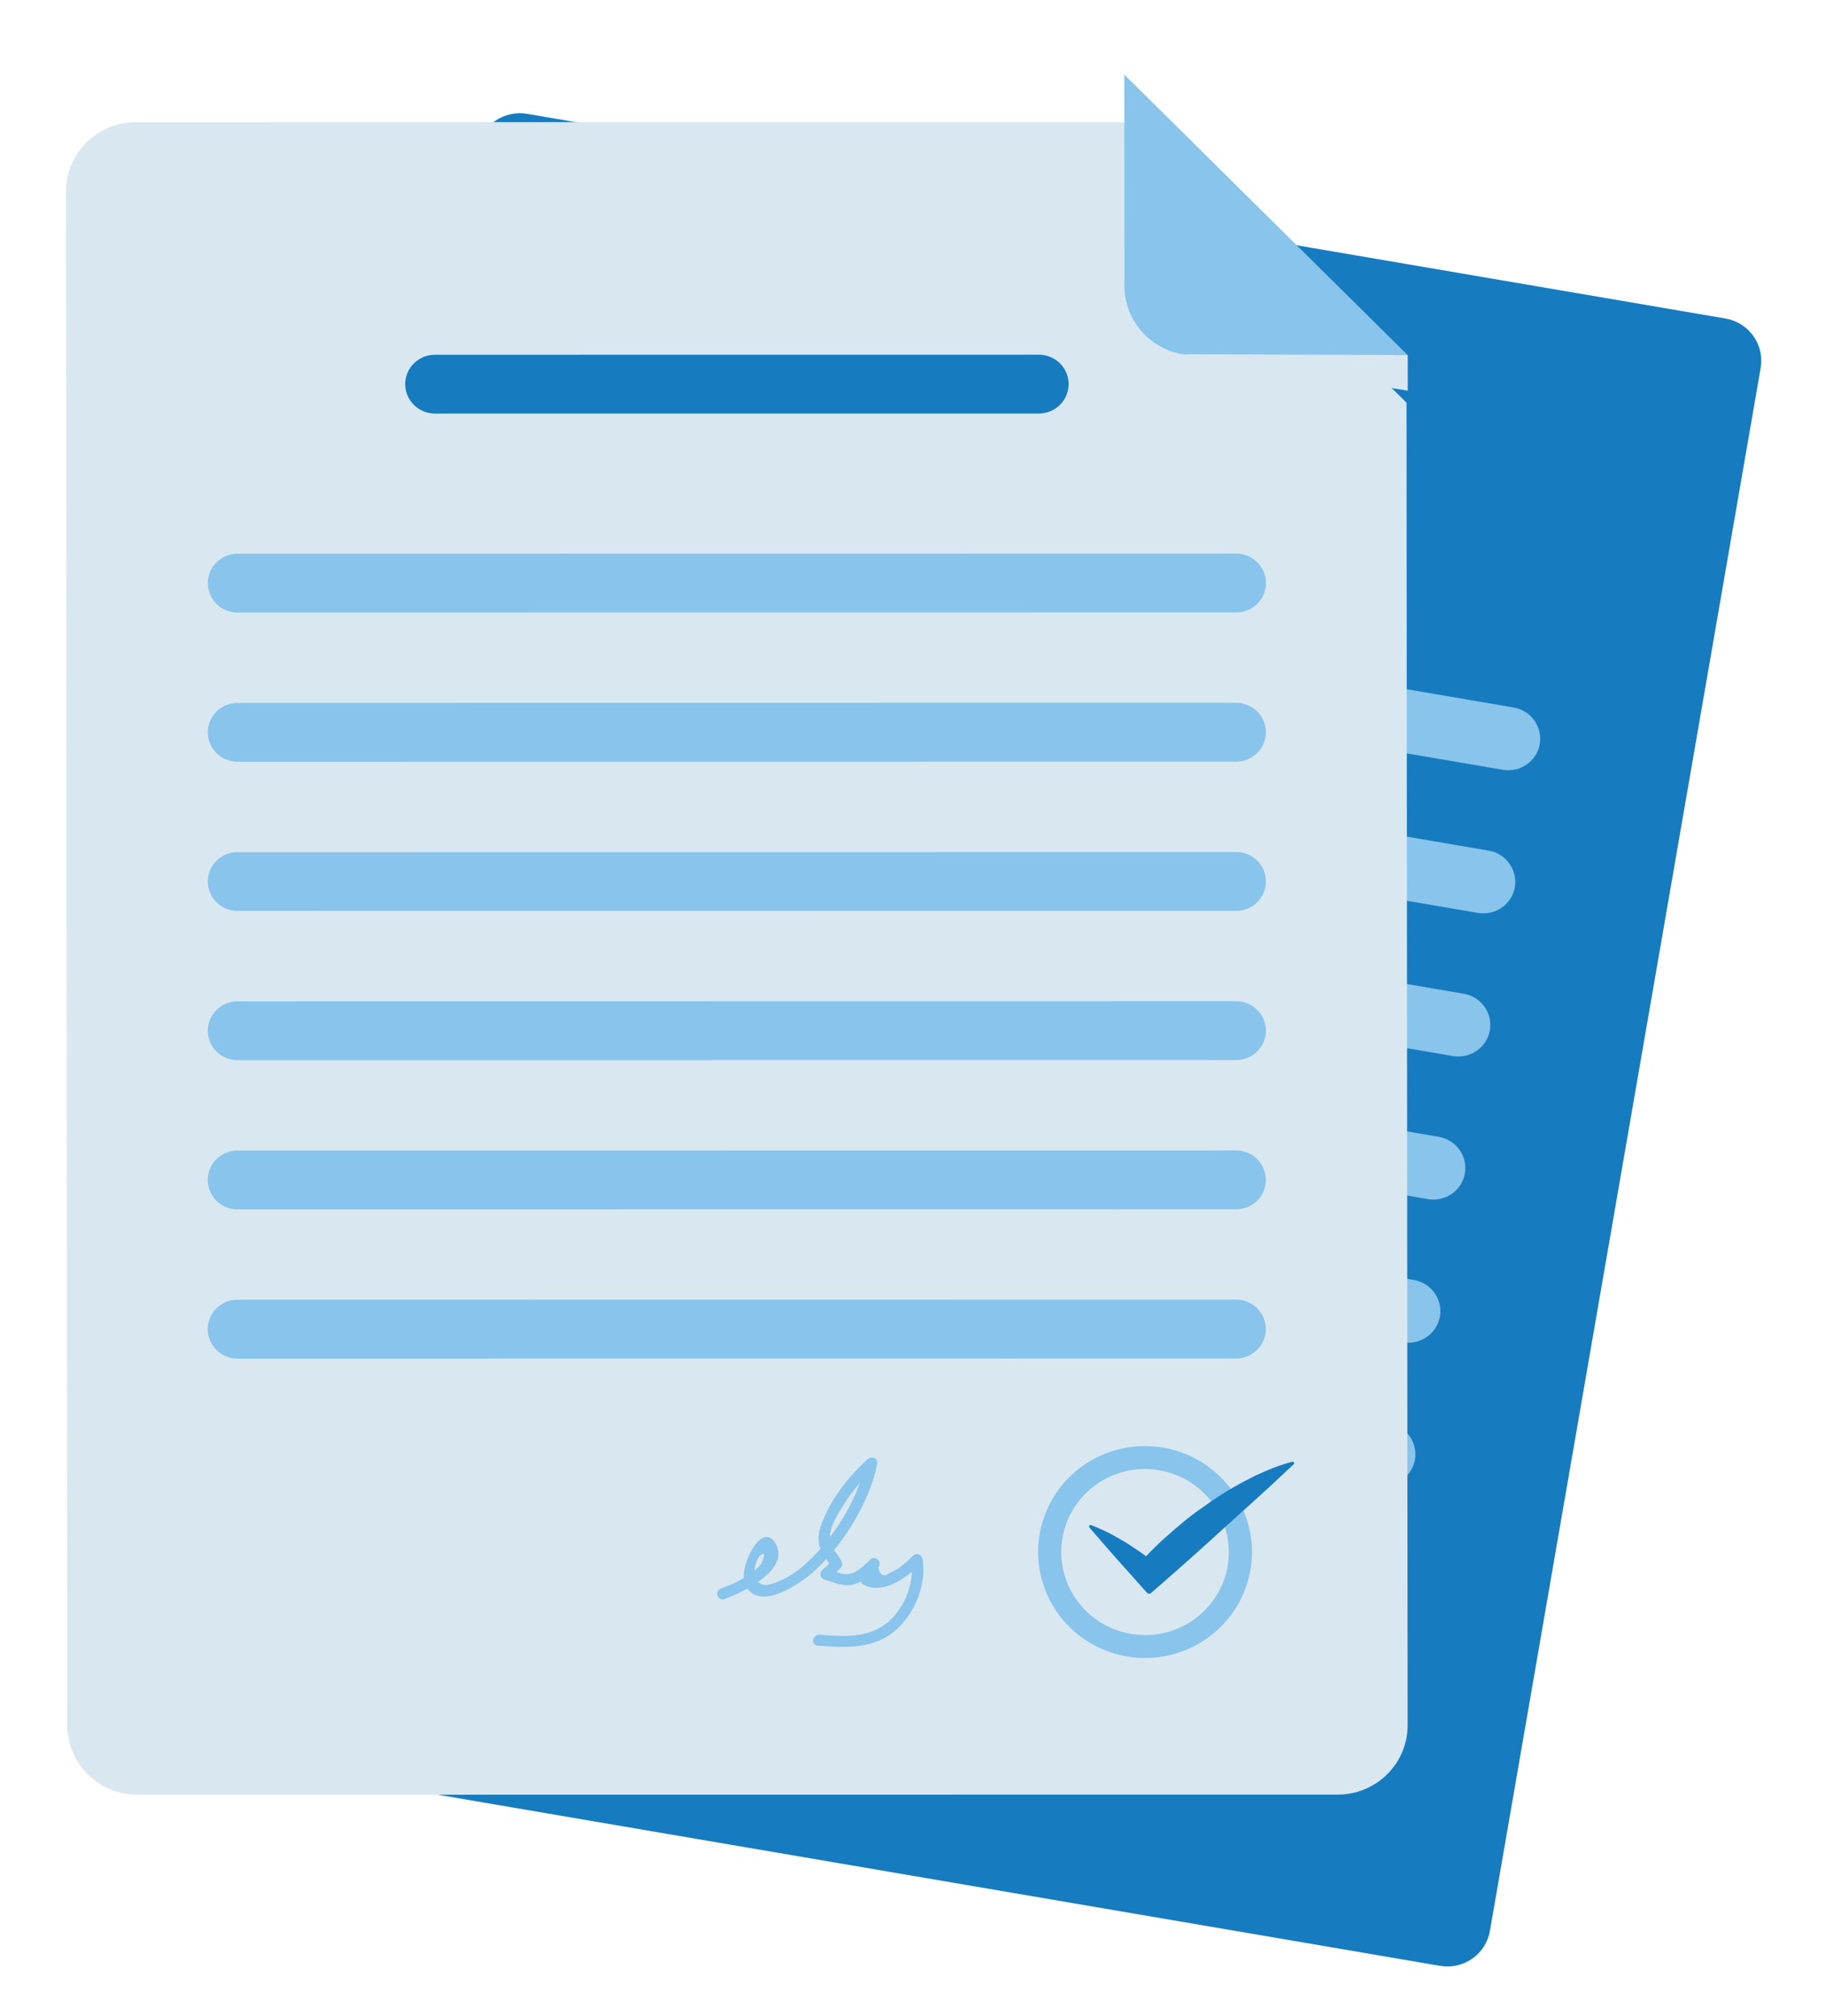 <svg width="77" height="85" viewBox="0 0 77 85" fill="none" xmlns="http://www.w3.org/2000/svg">
<g clip-path="url(#clip0_606_13393)">
<path d="M60.732 82.895L10.189 74.265C9.715 74.182 9.294 73.917 9.016 73.528C8.738 73.139 8.627 72.656 8.706 72.186L20.125 6.267C20.209 5.798 20.476 5.38 20.868 5.105C21.261 4.83 21.747 4.72 22.222 4.799L72.764 13.431C73.237 13.513 73.659 13.778 73.937 14.167C74.215 14.557 74.326 15.039 74.246 15.509L62.827 81.428C62.744 81.897 62.477 82.314 62.085 82.589C61.692 82.864 61.206 82.974 60.732 82.895Z" fill="#167CBF"/>
<path d="M63.378 32.461L24.7 25.851C24.349 25.79 24.037 25.594 23.831 25.306C23.625 25.017 23.543 24.66 23.603 24.312C23.664 23.964 23.861 23.654 24.152 23.45C24.443 23.247 24.804 23.166 25.155 23.225L63.833 29.834C64.184 29.895 64.496 30.091 64.702 30.38C64.907 30.668 64.989 31.026 64.93 31.374C64.869 31.722 64.671 32.032 64.38 32.235C64.089 32.439 63.729 32.52 63.378 32.461Z" fill="#88C4EB"/>
<path d="M62.327 38.496L23.649 31.886C23.298 31.825 22.986 31.629 22.78 31.34C22.575 31.052 22.493 30.695 22.552 30.347C22.613 29.999 22.811 29.689 23.101 29.486C23.392 29.282 23.752 29.201 24.103 29.26L62.781 35.869C63.132 35.93 63.444 36.126 63.65 36.415C63.856 36.703 63.938 37.061 63.879 37.409C63.817 37.757 63.62 38.066 63.329 38.27C63.038 38.473 62.678 38.554 62.327 38.496Z" fill="#88C4EB"/>
<path d="M61.274 44.531L22.596 37.921C22.246 37.86 21.933 37.664 21.728 37.376C21.522 37.087 21.44 36.73 21.499 36.382C21.56 36.034 21.758 35.724 22.049 35.521C22.34 35.317 22.7 35.236 23.051 35.295L61.729 41.904C62.08 41.965 62.392 42.162 62.597 42.45C62.803 42.739 62.885 43.096 62.826 43.444C62.765 43.792 62.567 44.101 62.276 44.305C61.986 44.509 61.625 44.59 61.274 44.531Z" fill="#88C4EB"/>
<path d="M60.221 50.564L21.543 43.954C21.193 43.894 20.88 43.697 20.675 43.409C20.469 43.12 20.387 42.763 20.446 42.415C20.508 42.067 20.705 41.758 20.996 41.554C21.287 41.35 21.647 41.269 21.998 41.328L60.676 47.938C61.027 47.999 61.339 48.195 61.544 48.483C61.75 48.772 61.832 49.129 61.773 49.477C61.712 49.825 61.514 50.135 61.223 50.338C60.933 50.542 60.572 50.623 60.221 50.564Z" fill="#88C4EB"/>
<path d="M59.169 56.599L20.491 49.989C20.14 49.928 19.828 49.732 19.622 49.444C19.416 49.155 19.334 48.798 19.393 48.45C19.455 48.102 19.652 47.793 19.943 47.589C20.234 47.386 20.594 47.304 20.945 47.363L59.623 53.973C59.974 54.034 60.286 54.23 60.492 54.518C60.697 54.807 60.78 55.164 60.72 55.512C60.659 55.86 60.462 56.169 60.171 56.373C59.88 56.577 59.52 56.658 59.169 56.599Z" fill="#88C4EB"/>
<path d="M58.114 62.635L19.436 56.025C19.085 55.964 18.773 55.768 18.567 55.48C18.362 55.191 18.28 54.834 18.339 54.485C18.4 54.138 18.598 53.828 18.889 53.624C19.18 53.421 19.54 53.339 19.892 53.398L58.569 60.008C58.92 60.069 59.233 60.265 59.438 60.554C59.644 60.842 59.726 61.2 59.667 61.548C59.605 61.896 59.408 62.205 59.117 62.409C58.826 62.613 58.465 62.694 58.114 62.635Z" fill="#88C4EB"/>
<path d="M57.063 68.669L18.385 62.06C18.034 61.999 17.722 61.803 17.517 61.514C17.311 61.226 17.229 60.869 17.288 60.52C17.349 60.173 17.547 59.863 17.838 59.66C18.128 59.456 18.489 59.375 18.84 59.434L57.518 66.043C57.868 66.104 58.181 66.3 58.386 66.589C58.592 66.877 58.674 67.235 58.615 67.583C58.553 67.93 58.356 68.24 58.065 68.444C57.775 68.647 57.414 68.728 57.063 68.669Z" fill="#88C4EB"/>
<path d="M56.012 74.703L17.334 68.093C16.984 68.032 16.671 67.836 16.466 67.547C16.26 67.259 16.178 66.902 16.237 66.553C16.299 66.206 16.496 65.896 16.787 65.693C17.078 65.489 17.438 65.408 17.789 65.467L56.467 72.076C56.818 72.137 57.13 72.333 57.336 72.622C57.541 72.91 57.623 73.267 57.564 73.616C57.503 73.963 57.305 74.273 57.014 74.477C56.724 74.68 56.363 74.761 56.012 74.703Z" fill="#88C4EB"/>
<g filter="url(#filter0_d_606_13393)">
<path d="M47.361 3.149L5.733 3.151C5.345 3.151 4.961 3.227 4.603 3.374C4.245 3.521 3.92 3.736 3.646 4.008C3.372 4.28 3.155 4.602 3.007 4.957C2.858 5.312 2.782 5.693 2.783 6.077L2.835 70.753C2.836 71.529 3.148 72.273 3.702 72.821C4.256 73.37 5.007 73.678 5.79 73.678L56.411 73.673C57.193 73.672 57.943 73.364 58.496 72.815C59.049 72.267 59.359 71.523 59.358 70.748L59.311 14.982L47.361 3.149Z" fill="#D9E7F0"/>
</g>
<path d="M47.417 12.054C47.417 12.438 47.494 12.819 47.642 13.174C47.791 13.528 48.009 13.851 48.283 14.123C48.557 14.394 48.883 14.61 49.241 14.757C49.6 14.904 49.984 14.979 50.371 14.979L59.364 14.978L47.41 3.145L47.417 12.054Z" fill="#88C4EB"/>
<path d="M49.895 14.935L59.364 16.474L59.362 14.972L49.895 14.935Z" fill="#D9E7F0"/>
<path d="M43.815 17.436L18.337 17.438C18.006 17.438 17.688 17.307 17.454 17.074C17.22 16.842 17.087 16.527 17.086 16.199C17.087 15.87 17.218 15.556 17.452 15.323C17.685 15.091 18.002 14.96 18.333 14.958L43.811 14.956C44.142 14.956 44.46 15.087 44.695 15.319C44.929 15.551 45.062 15.866 45.063 16.195C45.063 16.524 44.931 16.839 44.697 17.071C44.464 17.304 44.146 17.435 43.815 17.436Z" fill="#167CBF"/>
<path d="M52.136 25.825L10.014 25.829C9.683 25.828 9.366 25.697 9.132 25.465C8.897 25.233 8.765 24.918 8.764 24.589C8.765 24.26 8.896 23.945 9.13 23.713C9.364 23.48 9.681 23.35 10.012 23.349L52.134 23.344C52.465 23.345 52.782 23.476 53.016 23.709C53.251 23.941 53.383 24.256 53.384 24.584C53.383 24.913 53.252 25.228 53.018 25.461C52.784 25.693 52.467 25.824 52.136 25.825Z" fill="#88C4EB"/>
<path d="M52.134 32.116L10.012 32.12C9.681 32.119 9.364 31.988 9.129 31.756C8.895 31.523 8.763 31.209 8.762 30.88C8.763 30.551 8.894 30.236 9.128 30.004C9.362 29.772 9.679 29.641 10.01 29.64L52.132 29.635C52.463 29.636 52.78 29.767 53.014 30C53.249 30.232 53.381 30.547 53.382 30.876C53.381 31.204 53.25 31.519 53.016 31.752C52.782 31.984 52.465 32.115 52.134 32.116Z" fill="#88C4EB"/>
<path d="M52.134 38.407L10.012 38.411C9.681 38.411 9.364 38.28 9.129 38.047C8.895 37.815 8.763 37.5 8.762 37.171C8.763 36.843 8.894 36.528 9.128 36.295C9.362 36.063 9.679 35.932 10.01 35.931L52.132 35.927C52.463 35.928 52.78 36.059 53.014 36.291C53.249 36.523 53.381 36.838 53.382 37.167C53.381 37.495 53.249 37.81 53.016 38.043C52.782 38.275 52.465 38.406 52.134 38.407Z" fill="#88C4EB"/>
<path d="M52.134 44.7L10.012 44.704C9.681 44.703 9.364 44.572 9.129 44.34C8.895 44.108 8.763 43.793 8.762 43.464C8.763 43.135 8.894 42.82 9.128 42.588C9.362 42.356 9.679 42.225 10.01 42.224L52.132 42.219C52.463 42.22 52.78 42.351 53.014 42.584C53.248 42.816 53.381 43.131 53.382 43.46C53.381 43.788 53.249 44.103 53.016 44.336C52.782 44.568 52.465 44.699 52.134 44.7Z" fill="#88C4EB"/>
<path d="M52.132 50.991L10.01 50.995C9.679 50.994 9.362 50.863 9.128 50.631C8.894 50.399 8.761 50.084 8.76 49.755C8.761 49.427 8.892 49.112 9.126 48.879C9.36 48.647 9.677 48.516 10.008 48.515L52.13 48.511C52.461 48.512 52.778 48.642 53.013 48.875C53.247 49.107 53.379 49.422 53.38 49.751C53.38 50.08 53.248 50.394 53.014 50.627C52.78 50.859 52.463 50.99 52.132 50.991Z" fill="#88C4EB"/>
<path d="M52.13 57.282L10.009 57.286C9.678 57.286 9.36 57.155 9.126 56.922C8.892 56.69 8.759 56.375 8.758 56.046C8.759 55.717 8.89 55.402 9.124 55.17C9.358 54.938 9.675 54.807 10.006 54.806L52.128 54.801C52.459 54.802 52.776 54.933 53.01 55.166C53.245 55.398 53.377 55.713 53.378 56.041C53.377 56.37 53.246 56.685 53.012 56.918C52.778 57.15 52.461 57.281 52.13 57.282Z" fill="#88C4EB"/>
<path d="M38.904 65.752C38.872 65.553 38.648 65.455 38.495 65.606C38.292 65.809 38.081 66.009 37.837 66.164L37.481 66.349C37.248 66.503 37.1 66.415 37.036 66.086C37.238 65.86 36.899 65.56 36.687 65.772C36.425 66.034 36.077 66.388 35.666 66.38C35.533 66.371 35.402 66.342 35.278 66.293C35.356 66.221 35.426 66.141 35.488 66.055C35.538 65.982 35.511 65.891 35.477 65.82C35.38 65.623 35.263 65.498 35.168 65.365C36.034 64.306 36.733 62.986 36.99 61.74C37.039 61.499 36.753 61.38 36.586 61.532C35.801 62.245 35.111 63.113 34.708 64.098C34.565 64.445 34.453 64.819 34.556 65.195C34.568 65.232 34.583 65.269 34.599 65.305C34.393 65.541 34.173 65.764 33.939 65.972C33.622 66.251 33.283 66.49 32.892 66.656C32.614 66.775 32.196 66.959 31.969 66.701C32.584 66.27 33.057 65.7 32.708 65.091C32.183 64.17 31.326 65.729 31.36 66.547C31.055 66.724 30.734 66.87 30.401 66.985C30.117 67.086 30.262 67.53 30.548 67.428C30.882 67.306 31.206 67.158 31.516 66.985C32.173 67.895 33.822 66.724 34.366 66.222C34.528 66.073 34.687 65.91 34.844 65.74C35.004 65.966 35.009 65.925 34.697 66.183C34.541 66.313 34.569 66.545 34.775 66.606C35.156 66.719 35.554 66.91 35.955 66.822C36.078 66.792 36.197 66.744 36.306 66.68C36.314 66.711 36.327 66.74 36.346 66.765C36.365 66.79 36.39 66.812 36.417 66.827C37.104 67.178 37.881 66.748 38.456 66.272C38.42 67.021 38.111 67.731 37.587 68.271C36.78 69.081 35.626 69.025 34.568 68.93C34.271 68.904 34.166 69.359 34.465 69.385C35.62 69.488 36.849 69.549 37.773 68.738C38.582 68.029 39.075 66.814 38.904 65.752ZM32.034 65.609C32.367 65.292 32.175 65.847 32.062 65.989C31.988 66.078 31.905 66.159 31.813 66.23C31.807 66.077 31.94 65.698 32.034 65.609ZM35.012 64.642C35.062 64.273 35.335 63.842 35.529 63.522C35.743 63.167 35.99 62.833 36.267 62.523C35.961 63.343 35.535 64.114 35.002 64.811C35.002 64.754 35.006 64.698 35.012 64.642Z" fill="#88C4EB"/>
<path d="M48.047 69.906C47.157 69.858 46.3 69.551 45.586 69.021C44.872 68.492 44.332 67.764 44.034 66.931C43.737 66.098 43.696 65.196 43.916 64.34C44.135 63.484 44.606 62.712 45.269 62.121C45.932 61.531 46.757 61.149 47.639 61.023C48.522 60.897 49.422 61.033 50.227 61.414C51.032 61.796 51.705 62.405 52.16 63.164C52.616 63.924 52.834 64.801 52.787 65.683C52.723 66.866 52.187 67.975 51.299 68.766C50.41 69.558 49.241 69.968 48.047 69.906ZM48.471 61.948C47.773 61.911 47.08 62.08 46.479 62.433C45.878 62.787 45.397 63.309 45.096 63.934C44.794 64.558 44.687 65.258 44.787 65.943C44.887 66.629 45.19 67.27 45.657 67.785C46.125 68.3 46.736 68.666 47.413 68.838C48.091 69.009 48.804 68.977 49.463 68.747C50.122 68.516 50.697 68.097 51.115 67.543C51.534 66.988 51.776 66.323 51.813 65.632C51.862 64.705 51.537 63.796 50.91 63.106C50.284 62.415 49.407 61.999 48.471 61.948Z" fill="#88C4EB"/>
<path d="M54.488 61.636L54.457 61.645C54.103 61.741 53.756 61.862 53.42 62.008L52.931 62.224L52.468 62.465C51.86 62.785 51.278 63.15 50.724 63.556C50.157 63.938 49.649 64.381 49.143 64.828C48.861 65.08 48.591 65.347 48.328 65.62C48.148 65.487 47.963 65.359 47.771 65.236C47.514 65.056 47.227 64.901 46.948 64.74C46.654 64.581 46.351 64.441 46.04 64.32L46.01 64.309C45.997 64.305 45.982 64.305 45.969 64.309C45.956 64.313 45.944 64.322 45.936 64.333C45.928 64.345 45.924 64.359 45.925 64.373C45.925 64.387 45.931 64.4 45.94 64.411C46.736 65.341 47.552 66.252 48.368 67.164C48.39 67.187 48.419 67.201 48.451 67.203C48.483 67.205 48.514 67.194 48.538 67.173C49.556 66.286 50.568 65.392 51.564 64.48L53.066 63.121C53.569 62.672 54.056 62.203 54.552 61.745C54.562 61.736 54.569 61.722 54.572 61.708C54.574 61.694 54.571 61.68 54.564 61.667C54.557 61.655 54.546 61.645 54.533 61.639C54.52 61.633 54.505 61.632 54.491 61.636L54.488 61.636Z" fill="#167CBF"/>
</g>
<defs>
<filter id="filter0_d_606_13393" x="0.783" y="3.148" width="60.574" height="74.529" filterUnits="userSpaceOnUse" color-interpolation-filters="sRGB">
<feFlood flood-opacity="0" result="BackgroundImageFix"/>
<feColorMatrix in="SourceAlpha" type="matrix" values="0 0 0 0 0 0 0 0 0 0 0 0 0 0 0 0 0 0 127 0" result="hardAlpha"/>
<feOffset dy="2"/>
<feGaussianBlur stdDeviation="1"/>
<feComposite in2="hardAlpha" operator="out"/>
<feColorMatrix type="matrix" values="0 0 0 0 0.431 0 0 0 0 0.566 0 0 0 0 0.662 0 0 0 0.29 0"/>
<feBlend mode="normal" in2="BackgroundImageFix" result="effect1_dropShadow_606_13393"/>
<feBlend mode="normal" in="SourceGraphic" in2="effect1_dropShadow_606_13393" result="shape"/>
</filter>
<clipPath id="clip0_606_13393">
<rect width="77" height="85" fill="white"/>
</clipPath>
</defs>
</svg>
